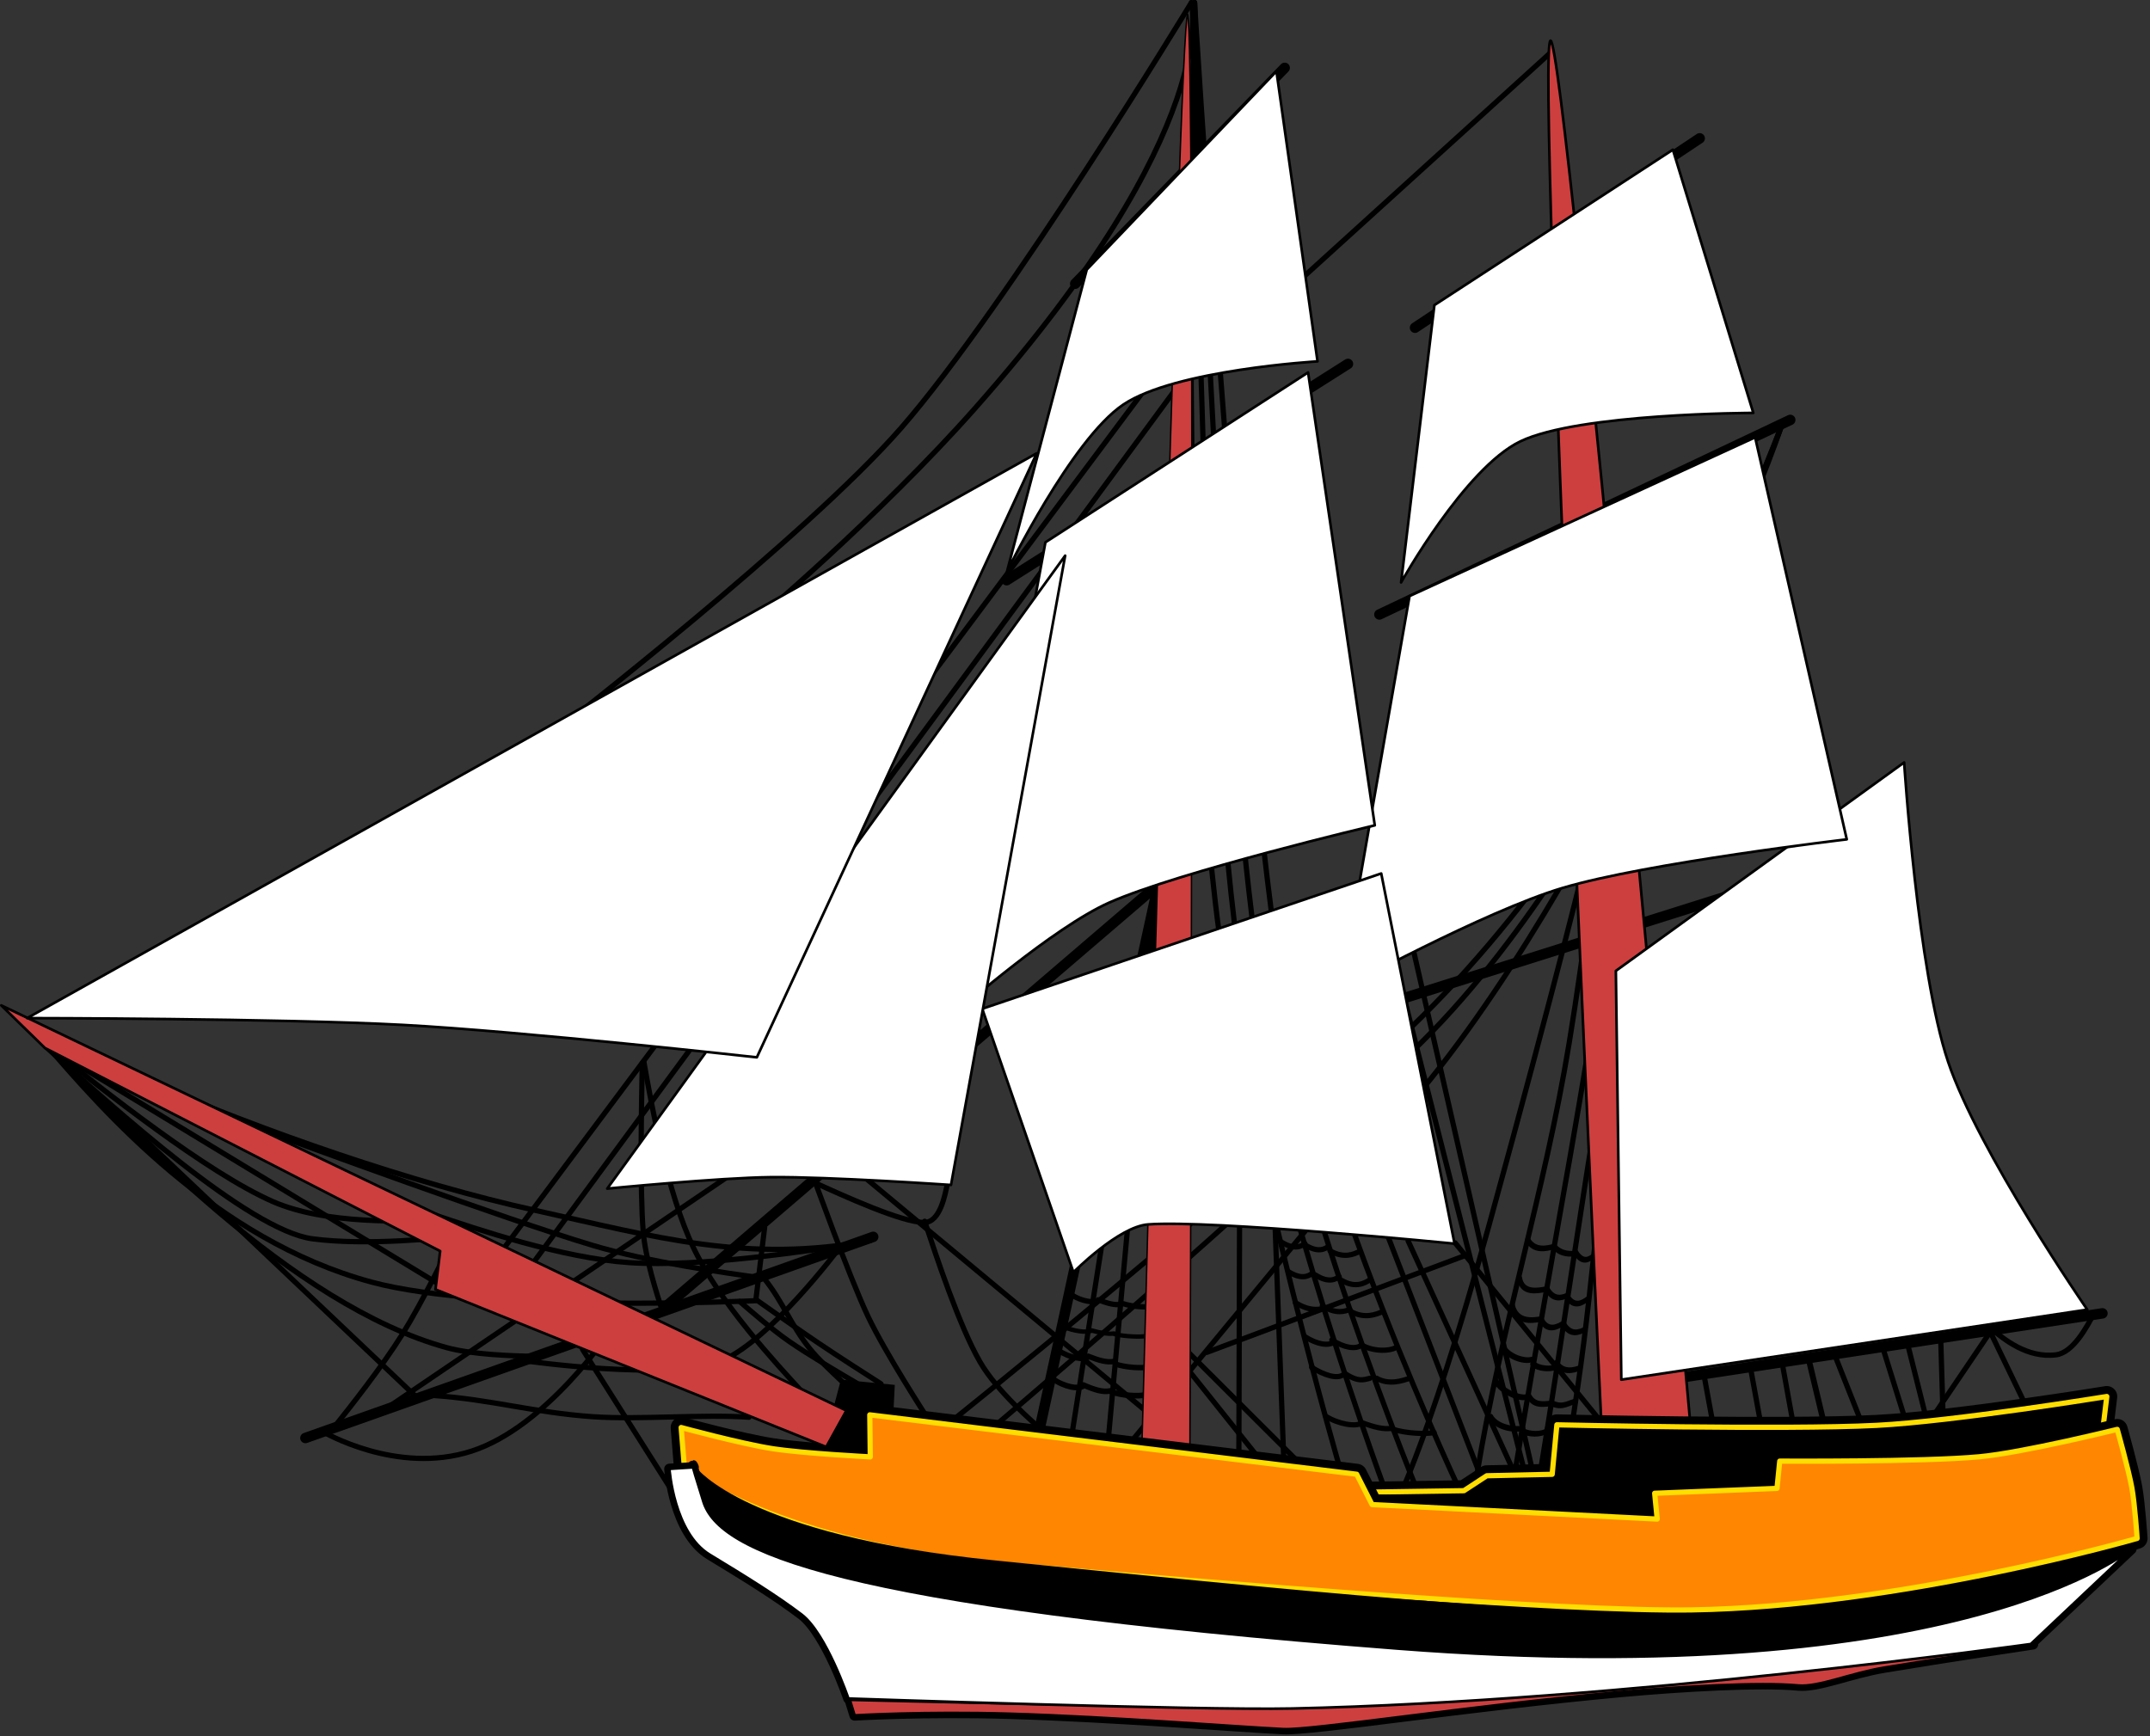 <svg clip-rule="evenodd" fill-rule="evenodd" stroke-linecap="round" stroke-linejoin="round" stroke-miterlimit="1.5" version="1.1" viewBox="0 0 822 664" xml:space="preserve" xmlns="http://www.w3.org/2000/svg">
    <rect x="0" y="0" width="822" height="664" fill="#333333" stroke="none"/>
    <g transform="translate(-92.638 -150.67)">
        <path d="m675.39 712.98c-16.364-64.401-32.729-128.8-49.094-193.2" fill="none" stroke="#000" stroke-width="2px"/>
        <path d="m678.52 712.96c-15.446-67.533-30.893-135.07-46.34-202.6" fill="none" stroke="#000" stroke-width="2px"/>
        <path d="m573.04 707.19c-8.785-11.004-17.571-22.008-26.356-33.012" fill="none" stroke="#000" stroke-width="2px"/>
        <path d="m588.43 709.15c-14.345-14.309-28.689-28.618-43.033-42.927" fill="none" stroke="#000" stroke-width="2px"/>
        <path d="m566.29 706.28c0.087-29.183 0.173-58.367 0.259-87.55" fill="none" stroke="#000" stroke-width="2px"/>
        <path d="m554.09 667.8 98.154-36.813" fill="none" stroke="#000" stroke-width="2px"/>
        <path d="m429.46 679.84c-5.334-3.414-16.001-10.242-23.878-15.549-7.89-5.317-18.274-12.674-23.465-16.352" fill="none" stroke="#000" stroke-width="2px"/>
        <path d="m420.24 679.63c-6.216-3.649-18.647-10.946-26.116-16.162-6.573-4.59-14.656-11.617-18.698-15.13" fill="none" stroke="#000" stroke-width="2px"/>
        <path d="m345.86 651.96c-2.156-6.675-6.47-20.024-7.311-30.419-1.279-15.8-0.668-48.188-0.362-64.381" fill="none" stroke="#000" stroke-width="2px"/>
        <path d="m399.59 683.22c-10.585-11.478-31.755-34.433-41.741-55.24-10.138-21.123-16.104-54.708-19.087-71.5" fill="none" stroke="#000" stroke-width="2px"/>
        <path d="m258.31 615.08c16.44 5.571 49.322 16.713 75.012 18.429 27.207 1.818 67.89-4.41 88.231-7.524" fill="none" stroke="#000" stroke-width="2px"/>
        <path d="m111.45 551.07c20.122 16.024 60.366 48.072 85.517 59.091 20.08 8.797 50.288 7.614 65.391 7.022" fill="none" stroke="#000" stroke-width="2px"/>
        <path d="m220.21 696.65c6.139-7.731 18.418-23.195 26.233-35.736 7.96-12.774 17.004-31.529 21.526-40.906" fill="none" stroke="#000" stroke-width="2px"/>
        <path d="m177.96 577.28c35.539 13.066 106.62 39.197 141.12 49.574 21.418 6.442 51.063 10.607 65.885 12.689" fill="none" stroke="#000" stroke-width="2px"/>
        <path d="m110.36 550.62c49.773 30.221 99.547 60.442 149.32 90.663" fill="none" stroke="#000" stroke-width="2px"/>
        <path d="m110.25 551.06c25.853 23.37 77.557 70.108 101.84 73.331 20.613 2.736 48.445-0.164 62.36-1.613" fill="none" stroke="#000" stroke-width="2px"/>
        <path d="m110.58 550.22c31.248 33.199 93.744 99.598 152.94 115.81 9.695 2.655 24.682 3.088 32.176 3.305" fill="none" stroke="#000" stroke-width="2px"/>
        <path d="m110.48 550.43c21.425 24.787 64.274 74.36 124.28 90.533 44.205 11.913 146.83 7.095 146.83 7.095s2.267-18.738 3.401-28.107" fill="none" stroke="#000" stroke-width="2px"/>
        <path d="m580.09 618.21c1.156 31.153 2.312 62.306 3.468 93.459" fill="none" stroke="#000" stroke-width="2px"/>
        <path d="m423.7 601.29c41.319 34.341 82.637 68.682 123.96 103.02" fill="none" stroke="#000" stroke-width="2px"/>
        <path d="m293.91 671.12s53.521 7.576 73.485 0.342c18.724-6.785 46.303-43.749 46.303-43.749" fill="none" stroke="#000" stroke-width="2px"/>
        <path d="m489.8 698.52c15.357-70.492 30.713-140.98 46.07-211.48" fill="none" stroke="#000" stroke-width="4px"/>
        <path d="m216.03 698.11s28.208 16.744 56.916 7.464c28.759-9.296 53.093-45.991 53.093-45.991" fill="none" stroke="#000" stroke-width="2px"/>
        <path d="m896.45 652.9c-63.284 9.637-126.57 19.274-189.85 28.911" fill="none" stroke="#000" stroke-width="4px"/>
        <path d="m501.49 705.37 34.389-218.32" fill="none" stroke="#000" stroke-width="2px"/>
        <path d="m515.93 705.89c6.65-72.949 13.299-145.9 19.949-218.85" fill="none" stroke="#000" stroke-width="2px"/>
        <g transform="matrix(.862 0 0 1.015 -19.688 -12.886)">
            <path d="m597.27 680.57c4.774 3.015 11.493 4.184 13.758 2.611" fill="none" stroke="#000" stroke-width="2.12px"/>
        </g>
        <g transform="matrix(.862 0 0 1.015 -10.799 -11.599)">
            <path d="m600.46 681.64c4.914 1.831 8.702 2.841 11.821 2.264" fill="none" stroke="#000" stroke-width="2.12px"/>
        </g>
        <g transform="matrix(.861 -.044 .037 1.014 -24.657 16.685)">
            <path d="m599.96 682.91c4.913 1.832 12.57 2.501 15.689 1.924" fill="none" stroke="#000" stroke-width="2.14px"/>
        </g>
        <g transform="matrix(.826 0 0 .884 4.199 65.589)">
            <path d="m597.27 680.57c4.774 3.015 11.493 4.184 13.758 2.611" fill="none" stroke="#000" stroke-width="2.34px"/>
        </g>
        <g transform="matrix(.826 0 0 .884 12.717 66.71)">
            <path d="m600.46 681.64c4.914 1.831 8.702 2.841 11.821 2.264" fill="none" stroke="#000" stroke-width="2.34px"/>
        </g>
        <g transform="matrix(.825 -.038 .036 .884 -.563 91.352)">
            <path d="m599.96 682.91c4.913 1.832 12.57 2.501 15.689 1.924" fill="none" stroke="#000" stroke-width="2.34px"/>
        </g>
        <g transform="matrix(.749 0 0 .547 52.184 285.81)">
            <path d="m597.27 680.57c4.774 3.015 11.493 4.184 13.758 2.611" fill="none" stroke="#000" stroke-width="3.05px"/>
        </g>
        <g transform="matrix(.749 0 0 .547 59.915 286.5)">
            <path d="m600.46 681.64c4.914 1.831 8.702 2.841 11.821 2.264" fill="none" stroke="#000" stroke-width="3.05px"/>
        </g>
        <g transform="matrix(.749 -.024 .032 .547 47.864 301.75)">
            <path d="m599.96 682.91c4.913 1.832 12.57 2.501 15.689 1.924" fill="none" stroke="#000" stroke-width="3.01px"/>
        </g>
        <g transform="matrix(.735 0 0 .755 63.568 132.12)">
            <path d="m597.27 680.57c4.774 3.015 11.493 4.184 13.758 2.611" fill="none" stroke="#000" stroke-width="2.68px"/>
        </g>
        <g transform="matrix(.735 0 0 .755 71.154 133.08)">
            <path d="m600.46 681.64c4.914 1.831 8.702 2.841 11.821 2.264" fill="none" stroke="#000" stroke-width="2.68px"/>
        </g>
        <g transform="matrix(.735 -.033 .032 .754 59.328 154.11)">
            <path d="m599.96 682.91c4.913 1.832 12.57 2.501 15.689 1.924" fill="none" stroke="#000" stroke-width="2.69px"/>
        </g>
        <path d="m585.16 636.91c5.271 3.351 7.874 1.6 9.176 0.725" fill="none" stroke="#000" stroke-width="2px"/>
        <g transform="translate(2.213 11.655)">
            <path d="m585.68 637.12c5.271 3.351 8.756 2.655 10.498 2.308" fill="none" stroke="#000" stroke-width="2px"/>
        </g>
        <g transform="translate(2.213 11.655)">
            <path d="m589.3 650.15c4.774 3.015 8.966 3.644 11.231 2.071" fill="none" stroke="#000" stroke-width="2px"/>
        </g>
        <g transform="translate(2.213 11.655)">
            <path d="m591.9 661.88c4.775 3.015 9.628 4.513 11.893 2.94" fill="none" stroke="#000" stroke-width="2px"/>
        </g>
        <g transform="translate(2.213 11.655)">
            <path d="m597.27 680.57c4.774 3.015 11.493 4.184 13.758 2.611" fill="none" stroke="#000" stroke-width="2px"/>
        </g>
        <g transform="translate(10.317 1.267)">
            <path d="m585.16 636.91c5.271 3.351 7.874 1.6 9.176 0.725" fill="none" stroke="#000" stroke-width="2px"/>
        </g>
        <g transform="translate(-2.781 -11.38)">
            <path d="m585.16 636.91c5.271 3.351 7.874 1.6 9.176 0.725" fill="none" stroke="#000" stroke-width="2px"/>
        </g>
        <g transform="translate(7.536 -10.112)">
            <path d="m583.88 636.73c5.271 3.351 7.845 1.581 9.131 0.696" fill="none" stroke="#000" stroke-width="2px"/>
        </g>
        <g transform="translate(12.53 12.923)">
            <path d="m585.68 637.12c5.271 3.351 8.759 2.029 10.503 1.369" fill="none" stroke="#000" stroke-width="2px"/>
        </g>
        <g transform="translate(12.53 12.923)">
            <path d="m589.3 650.15c4.774 3.015 8.966 3.644 11.231 2.071" fill="none" stroke="#000" stroke-width="2px"/>
        </g>
        <g transform="translate(12.53 12.923)">
            <path d="m594.58 663.16c4.774 3.015 6.685 2.32 9.217 1.653" fill="none" stroke="#000" stroke-width="2px"/>
        </g>
        <g transform="translate(12.53 12.923)">
            <path d="m600.46 681.64c4.914 1.831 8.702 2.841 11.821 2.264" fill="none" stroke="#000" stroke-width="2px"/>
        </g>
        <g transform="matrix(.999 -.043 .043 .999 -6.269 29.234)">
            <path d="m585.16 636.91c5.271 3.351 8.924 1.217 10.75 0.149" fill="none" stroke="#000" stroke-width="2px"/>
        </g>
        <g transform="matrix(.999 -.043 .043 .999 -9.54 17.985)">
            <path d="m583.88 636.73c5.271 3.351 9.186 1.639 11.143 0.783" fill="none" stroke="#000" stroke-width="2px"/>
        </g>
        <g transform="matrix(.999 -.043 .043 .999 -3.554 40.783)">
            <path d="m585.68 637.12c5.271 3.351 9.869 1.593 12.169 0.715" fill="none" stroke="#000" stroke-width="2px"/>
        </g>
        <g transform="matrix(.999 -.043 .043 .999 -3.554 40.783)">
            <path d="m589.3 650.15c4.774 3.015 11.342 2.915 13.606 1.342" fill="none" stroke="#000" stroke-width="2px"/>
        </g>
        <g transform="matrix(.999 -.043 .043 .999 -3.554 40.783)">
            <path d="m594.58 663.16c4.774 3.015 10.066 1.252 12.597 0.584" fill="none" stroke="#000" stroke-width="2px"/>
        </g>
        <g transform="matrix(.999 -.043 .043 .999 -3.554 40.783)">
            <path d="m599.96 682.91c4.913 1.832 12.57 2.501 15.689 1.924" fill="none" stroke="#000" stroke-width="2px"/>
        </g>
        <g transform="matrix(.723 .306 -.397 .938 503.93 -140.32)">
            <path d="m586.26 640.14c3.977 5.014 10.466 1.62 13.71-0.077" fill="none" stroke="#000" stroke-width="2.2px"/>
        </g>
        <g transform="matrix(.723 .306 -.397 .938 500.9 -128.71)">
            <path d="m586.04 639.02c5.016 5.358 11.677 2.15 15.007 0.547" fill="none" stroke="#000" stroke-width="2.2px"/>
        </g>
        <g transform="matrix(.723 .306 -.397 .938 500.9 -131.71)">
            <path d="m590.85 657.21c4.774 3.015 12.984 1.969 15.248 0.396" fill="none" stroke="#000" stroke-width="2.2px"/>
        </g>
        <g transform="matrix(.723 .306 -.397 .938 500.9 -128.71)">
            <path d="m592.62 667.36c4.774 3.015 14.578 2.766 16.842 1.193" fill="none" stroke="#000" stroke-width="2.2px"/>
        </g>
        <g transform="matrix(.723 .306 -.397 .938 500.9 -128.71)">
            <path d="m597.27 680.57c4.774 3.015 14.046 0.942 16.311-0.631" fill="none" stroke="#000" stroke-width="2.2px"/>
        </g>
        <g transform="matrix(.723 .306 -.397 .938 510.89 -135.97)">
            <path d="m589.96 638.39c5.271 3.351 8.544 0.932 10.181-0.277" fill="none" stroke="#000" stroke-width="2.2px"/>
        </g>
        <g transform="matrix(.723 .306 -.397 .938 506.44 -151.84)">
            <path d="m585.16 636.91c5.271 3.351 10.504 0.199 13.121-1.378" fill="none" stroke="#000" stroke-width="2.2px"/>
        </g>
        <g transform="matrix(.723 .306 -.397 .938 513.4 -147.5)">
            <path d="m588.09 634.23c4.989 1.779 8.958 0.082 10.942-0.767" fill="none" stroke="#000" stroke-width="2.2px"/>
        </g>
        <g transform="matrix(.723 .306 -.397 .938 507.86 -124.36)">
            <path d="m591.47 638.46c5.271 3.351 8.732-0.384 10.462-2.251" fill="none" stroke="#000" stroke-width="2.2px"/>
        </g>
        <g transform="matrix(.723 .306 -.397 .938 507.86 -126.36)">
            <path d="m596.66 656.57c3.848 1.053 9.021-0.613 11.285-2.186" fill="none" stroke="#000" stroke-width="2.2px"/>
        </g>
        <g transform="matrix(.723 .306 -.397 .938 507.86 -124.36)">
            <path d="m600.26 666.59c4.774 3.015 9.044-0.094 11.576-0.761" fill="none" stroke="#000" stroke-width="2.2px"/>
        </g>
        <g transform="matrix(.723 .306 -.397 .938 507.86 -124.36)">
            <path d="m603.67 679.6c3.999 0.166 9.457-1.305 11.435-3.96" fill="none" stroke="#000" stroke-width="2.2px"/>
        </g>
        <g transform="matrix(.74 .265 -.366 .95 487.78 -114.82)">
            <path d="m590.64 636.62c5.271 3.35 8.165-8e-3 9.612-1.688" fill="none" stroke="#000" stroke-width="2.22px"/>
        </g>
        <g transform="matrix(.74 .265 -.366 .95 489.88 -126.37)">
            <path d="m589.42 631.23c5.27 3.351 7.48 0.669 8.584-0.672" fill="none" stroke="#000" stroke-width="2.22px"/>
        </g>
        <g transform="matrix(.74 .265 -.366 .95 485.16 -103.16)">
            <path d="m591.62 635.22c5.27 3.351 8.631 0.673 10.312-0.667" fill="none" stroke="#000" stroke-width="2.22px"/>
        </g>
        <g transform="matrix(.74 .265 -.366 .95 485.16 -104.16)">
            <path d="m595.41 650.68c4.775 3.015 9.406 0.41 11.67-1.163" fill="none" stroke="#000" stroke-width="2.22px"/>
        </g>
        <g transform="matrix(.74 .265 -.366 .95 485.16 -103.16)">
            <path d="m600.15 664.62c5.953 0.634 7.926-2.91 10.457-3.578" fill="none" stroke="#000" stroke-width="2.22px"/>
        </g>
        <g transform="matrix(.74 .265 -.366 .95 485.16 -103.16)">
            <path d="m602.34 674.42c4.914 1.832 7.799-3.874 10.918-4.451" fill="none" stroke="#000" stroke-width="2.22px"/>
        </g>
        <path d="m630.99 625.17c13.594 29.692 27.188 59.384 40.782 89.076" fill="none" stroke="#000" stroke-width="2px"/>
        <path d="m648.98 625.96c18.809 23.06 37.619 46.119 56.429 69.179" fill="none" stroke="#000" stroke-width="2px"/>
        <path d="m384.72 639.46c7.316 9.063 10.202 17.87 17.518 26.933 6.557 8.124 17.543 16.504 24.1 24.628" fill="none" stroke="#000" stroke-width="2px"/>
        <path d="m147.29 563.39c46.277 20.121 103.25 39.758 149.78 50.077 46.166 10.239 81.365 20.411 128.3 11.594" fill="none" stroke="#000" stroke-width="2px"/>
        <path d="m238.77 690.32c44.584-30.272 89.167-60.544 133.75-90.817" fill="none" stroke="#000" stroke-width="2px"/>
        <path d="m315.37 666.7c12.056 19.058 24.112 38.117 36.168 57.175" fill="none" stroke="#000" stroke-width="2px"/>
        <path d="m258.12 684.29c22.764 1.567 38.483 6.566 61.247 8.134 17.521 1.206 42.088-1.018 59.609 0.188" fill="none" stroke="#000" stroke-width="2px"/>
        <path d="m110.73 551.08c46.938 44.516 93.875 89.032 140.81 133.55" fill="none" stroke="#000" stroke-width="2px"/>
        <path d="m403.9 602.83c11.206 5.116 33.618 15.347 42.132 15.302 5.986-0.031 7.96-10.392 8.947-15.572" fill="none" stroke="#000" stroke-width="2px"/>
        <path d="m446.17 617.67c4.411 13.361 13.233 40.084 21.146 53.782 6.458 11.181 19.707 22.666 26.331 28.408" fill="none" stroke="#000" stroke-width="2px"/>
        <path d="m403.66 600.89s13.585 37.836 20.795 53.093c6.579 13.919 22.47 38.45 22.47 38.45" fill="none" stroke="#000" stroke-width="2px"/>
        <path d="m295.82 634.5 249.1-338.85" fill="none" stroke="#000" stroke-width="2px"/>
        <path d="m285.9 627.17 262.14-351.31" fill="none" stroke="#000" stroke-width="2px"/>
        <path d="m685.11 171.12-97.088 88.14" fill="none" stroke="#000" stroke-width="2px"/>
        <path d="m548.12 151.67s-70.499 116.27-110.97 162.66c-36.412 41.747-131.85 115.73-131.85 115.73" fill="none" stroke="#000" stroke-width="2px"/>
        <path d="m548.12 151.67s12.379 47.578-82.633 155.06c-36.688 41.505-85.014 82.224-85.014 82.224" fill="none" stroke="#000" stroke-width="2px"/>
        <path d="m347.68 649.87 192.23-164.79" fill="none" stroke="#000" stroke-width="4px"/>
        <path d="m209.41 700.56 217.08-76.918" fill="none" stroke="#000" stroke-width="4px"/>
        <path d="m503.72 259.16 80.085-82.531" fill="none" stroke="#000" stroke-width="4px"/>
        <path d="m477.51 372.54 130.49-82.713" fill="none" stroke="#000" stroke-width="4px"/>
        <path d="m606.21 539.68 192.72-60.774" fill="none" stroke="#000" stroke-width="4px"/>
        <path d="m633.64 275.98c36.276-24.134 72.552-48.268 108.83-72.403" fill="none" stroke="#000" stroke-width="4px"/>
        <g transform="translate(-13.619 109.66)">
            <path d="m633.64 275.98c52.356-24.797 104.71-49.595 157.07-74.392" fill="none" stroke="#000" stroke-width="4px"/>
        </g>
        <path d="m605.34 713.63s-34.601-118.82-46.547-205.96c-16.245-118.5-9.437-356-9.437-356" fill="none" stroke="#000" stroke-width="2px"/>
        <path d="m451.25 698.3s117.28-93.641 180.69-154.59c95.878-92.162 141.48-229.29 141.48-229.29" fill="none" stroke="#000" stroke-width="2px"/>
        <path d="m466.39 701.54s107.96-90.834 170.31-152.87c80.025-79.619 136.71-234.25 136.71-234.25" fill="none" stroke="#000" stroke-width="2px"/>
        <path d="m518.83 709.58s59.479-71.928 117.35-142.09c74.822-90.716 137.24-253.06 137.24-253.06" fill="none" stroke="#000" stroke-width="2px"/>
        <path d="m623.51 731.81s14.268-24.901 38.419-112.59c26.073-94.671 36.761-139.22 36.761-139.22" fill="none" stroke="#000" stroke-width="2px"/>
        <path d="m623.73 724.63s-45.605-121.4-57.552-208.54c-16.245-118.5-16.827-364.42-16.827-364.42" fill="none" stroke="#000" stroke-width="2px"/>
        <path d="m636.14 724.63s-51.159-122.72-63.105-209.86c-16.245-118.5-23.681-363.11-23.681-363.11" fill="none" stroke="#000" stroke-width="2px"/>
        <path d="m652.71 724.79s-60.513-126.74-72.459-213.88c-16.246-118.5-30.902-359.24-30.902-359.24" fill="none" stroke="#000" stroke-width="2px"/>
        <path d="m657.28 714.69c9.562-57.994 25.754-107.32 35.316-165.31 11.108-67.367 26.695-210.77 26.695-210.77" fill="none" stroke="#000" stroke-width="2px"/>
        <path d="m670.92 719.14c9.563-57.994 19.706-110.87 29.268-168.86 11.108-67.367 19.11-211.66 19.11-211.66" fill="none" stroke="#000" stroke-width="2px"/>
        <path d="m680.63 719.14c9.562-57.994 15.615-102.33 25.177-160.32 11.108-67.366 13.486-220.2 13.486-220.2" fill="none" stroke="#000" stroke-width="2px"/>
        <path d="m692.7 701.34c9.562-57.994 8.444-78.315 18.006-136.31 11.108-67.367 8.584-226.42 8.584-226.42" fill="none" stroke="#000" stroke-width="2px"/>
        <g transform="matrix(1.024 0 0 1.039 12.843 -26.502)">
            <path d="m743.64 673.87c1.438 7.851 2.877 15.701 4.315 23.551" fill="none" stroke="#000" stroke-width="1.94px"/>
        </g>
        <path d="m854.11 658.91c4.536 3.754 13.61 11.262 24.648 9.834 6.525-0.845 11.767-10.738 14.388-15.684" fill="none" stroke="#000" stroke-width="2px"/>
        <path d="m743.64 673.87c1.438 7.851 2.877 15.701 4.315 23.551" fill="none" stroke="#000" stroke-width="2px"/>
        <path d="m794.61 670.1c3.443 8.695 6.886 17.39 10.328 26.085" fill="none" stroke="#000" stroke-width="2px"/>
        <path d="m812.54 666.24c3.019 9.678 6.038 19.357 9.057 29.035" fill="none" stroke="#000" stroke-width="2px"/>
        <path d="m822.04 664.92c2.468 9.84 4.935 19.681 7.403 29.522" fill="none" stroke="#000" stroke-width="2px"/>
        <path d="m834.62 662.42c0.305 10.047 0.61 20.093 0.914 30.14" fill="none" stroke="#000" stroke-width="2px"/>
        <path d="m853.57 659.98-23.091 34.116" fill="none" stroke="#000" stroke-width="2px"/>
        <path d="m853.57 659.98c4.725 9.803 9.45 19.606 14.176 29.409" fill="none" stroke="#000" stroke-width="2px"/>
        <g transform="translate(18.397 .628)">
            <path d="m743.64 673.87c1.438 7.851 2.877 15.701 4.315 23.551" fill="none" stroke="#000" stroke-width="2px"/>
        </g>
        <g transform="matrix(1.531 0 0 1.178 -354.45 -123.71)">
            <path d="m743.64 673.87c1.438 7.851 2.877 15.701 4.315 23.551" fill="none" stroke="#000" stroke-width="1.46px"/>
        </g>
    </g>
    <g transform="translate(-92.638 -150.67)">
        <path d="m685.46 166.21c-5.72-0.103 19.689 534.57 19.689 534.57l34.317 0.619s-48.287-535.08-54.006-535.19z" fill="#cd3f3f" stroke="#000" stroke-width="1px"/>
        <g transform="matrix(.422 0 0 1.008 257.72 1.171)">
            <path d="m684.75 153.98c-7.236-0.558-41.32 542.05-41.32 542.05l43.418 3.351s5.138-544.84-2.098-545.4z" fill="#cd3f3f" stroke="#000" stroke-width="1.29px"/>
        </g>
        <path d="m687.87 695.52-1.794 18.926-25.003 0.548-8.739 5.718-36.383 0.549 2.877 11.615 119.66 8.864 157.19-36.903 2.444-20.147s-58.494 9.517-88.027 11.038c-35.041 1.805-122.22-0.208-122.22-0.208z" fill-opacity="0"/>
        <path d="m687.96 691.52s86.965 2.013 121.92 0.213c29.387-1.514 87.591-10.992 87.591-10.992 1.241-0.202 2.505 0.191 3.412 1.063 0.908 0.871 1.352 2.118 1.201 3.366l-2.444 20.148c-0.202 1.666-1.423 3.029-3.057 3.412l-157.19 36.903c-0.396 0.093-0.804 0.125-1.209 0.095l-119.66-8.863c-1.724-0.128-3.171-1.35-3.587-3.028l-2.877-11.616c-0.293-1.184-0.03-2.437 0.715-3.403 0.744-0.966 1.888-1.54 3.108-1.558l35.223-0.531 7.769-5.083c0.626-0.41 1.354-0.636 2.102-0.652l21.445-0.47 1.458-15.382c0.198-2.089 1.977-3.67 4.075-3.622zm-0.093 3.999-1.794 18.926-25.003 0.548-8.739 5.718-36.383 0.549 2.877 11.615 119.66 8.864 157.19-36.903 2.444-20.147s-58.494 9.517-88.027 11.038c-35.041 1.805-122.22-0.208-122.22-0.208z"/>
        <path d="m687.87 695.52-1.794 18.926-25.003 0.548-8.739 5.718-36.383 0.549 2.877 11.615 119.66 8.864 157.19-36.903 2.444-20.147s-58.494 9.517-88.027 11.038c-35.041 1.805-122.22-0.208-122.22-0.208z" stroke="#ffde00" stroke-width="2px"/>
        <path d="m353.06 696.55 1.289 15.927s35.652 28.677 122.88 36.475c83.824 7.493 213.86 18.133 262.25 17.343 80.281-1.313 170.23-27.333 170.23-27.333s-0.871-13.126-2.013-19.396c-1.265-6.949-5.578-22.302-5.578-22.302s-35.85 8.884-52.644 10.464c-21.507 2.023-76.398 1.677-76.398 1.677l-1.051 10.421-46.764 1.87 0.964 9.867-109.01-5.545-5.888-11.602-186.15-22.705 0.184 16.063s-25.411-1.278-37.391-3.138c-12.051-1.87-34.916-8.086-34.916-8.086z" fill-opacity="0"/>
        <path d="m354.1 692.69s22.579 6.146 34.48 7.994c8.833 1.371 25.048 2.418 32.729 2.862l-0.135-11.789c-0.013-1.153 0.472-2.256 1.331-3.025 0.859-0.77 2.008-1.131 3.153-0.991l186.15 22.704c1.323 0.162 2.479 0.972 3.083 2.161l4.839 9.535 102.06 5.191-0.513-5.247c-0.107-1.095 0.242-2.187 0.965-3.016 0.723-0.83 1.756-1.326 2.856-1.37l43.293-1.731 0.702-6.964c0.207-2.053 1.942-3.612 4.005-3.599 0 0 54.604 0.353 75.998-1.66 16.608-1.562 52.057-10.363 52.057-10.363 2.097-0.52 4.228 0.72 4.813 2.8 0 0 4.377 15.605 5.663 22.668 1.168 6.416 2.068 19.847 2.068 19.847 0.124 1.876-1.074 3.585-2.88 4.107 0 0-90.505 26.17-171.28 27.49-48.473 0.792-178.72-9.853-262.67-17.358-88.802-7.938-125.03-37.342-125.03-37.342-0.856-0.688-1.391-1.699-1.48-2.794l-1.289-15.927c-0.105-1.299 0.429-2.567 1.431-3.4 1.003-0.832 2.348-1.125 3.605-0.783zm-1.049 3.86 1.289 15.927s35.652 28.677 122.88 36.475c83.824 7.493 213.86 18.133 262.25 17.343 80.281-1.313 170.23-27.333 170.23-27.333s-0.871-13.126-2.013-19.396c-1.265-6.949-5.578-22.302-5.578-22.302s-35.85 8.884-52.644 10.464c-21.507 2.023-76.398 1.677-76.398 1.677l-1.051 10.421-46.764 1.87 0.964 9.867-109.01-5.545-5.888-11.602-186.15-22.705 0.184 16.063s-25.411-1.278-37.391-3.138c-12.051-1.87-34.916-8.086-34.916-8.086z"/>
        <path d="m406.04 709.02 8.103-30.803s5.746 0.578 8.62 0.862c3.434 0.34 11.984 1.176 11.984 1.176l-1.519 29.421-27.188-0.656z"/>
        <path d="m353.06 696.55 1.289 15.927s35.652 28.677 122.88 36.475c83.824 7.493 213.86 18.133 262.25 17.343 80.281-1.313 170.23-27.333 170.23-27.333s-0.871-13.126-2.013-19.396c-1.265-6.949-5.578-22.302-5.578-22.302s-35.85 8.884-52.644 10.464c-21.507 2.023-76.398 1.677-76.398 1.677l-1.051 10.421-46.764 1.87 0.964 9.867-109.01-5.545-5.888-11.602-186.15-22.705 0.184 16.063s-25.411-1.278-37.391-3.138c-12.051-1.87-34.916-8.086-34.916-8.086z" fill="#ff8600" stroke="#ffde00" stroke-width="2px"/>
        <path d="m658.28 713.98c-11.644-30.115-23.287-60.23-34.931-90.345" fill="none" stroke="#000" stroke-width="2px"/>
        <path d="m358.56 712.32s19.257 25.971 114.46 35.547c95.206 9.576 232.95 23.978 288.38 19.58 78.481-6.225 147.63-26.466 147.63-26.466s-48.468 52.121-217.02 46.119c-168.56-6.003-240.65-15.812-294.34-34.82-45.961-16.27-39.111-39.96-39.111-39.96z" stroke="#000" stroke-width="1px"/>
        <path d="m348.58 712.37s1.669 24.48 15.411 32.805 25.713 15.736 35.122 22.897c9.408 7.161 17.896 32.105 17.896 32.105s133.7 4.588 169.64 3.821c125.88-2.689 282.41-24.662 282.41-24.662l38.448-36.3s-64.275 54.761-280.46 38.06-259.51-37.189-265.48-56.149c-5.967-18.961-3.743-13.171-3.743-13.171l-9.241 0.594z" fill="none" stroke="#000" stroke-width="4px"/>
        <path d="m419.38 806.64-1.833-5.95s147.42 3.677 174.37 2.55 277.99-23.797 277.99-23.797-32.473 4.857-56.91 8.925c-12.973 2.159-25.211 7.568-32.883 6.833-14.512-1.391-45.091 0.392-68.1 2.507-58.802 5.403-117.79 14.703-128.73 14.171-17.834-0.867-65.382-4.705-104.77-5.877-32.275-0.961-59.137 0.638-59.137 0.638z" fill="none" stroke="#000" stroke-width="4px"/>
        <path d="m419.38 806.64-1.833-5.95s147.42 3.677 174.37 2.55 277.99-23.797 277.99-23.797-32.473 4.857-56.91 8.925c-12.973 2.159-25.211 7.568-32.883 6.833-14.512-1.391-45.091 0.392-68.1 2.507-58.802 5.403-117.79 14.703-128.73 14.171-17.834-0.867-65.382-4.705-104.77-5.877-32.275-0.961-59.137 0.638-59.137 0.638z" fill="#cd3f3f" stroke="#000" stroke-width="1px"/>
        <path d="m348.58 712.37s1.669 24.48 15.411 32.805 25.713 15.736 35.122 22.897c9.408 7.161 17.896 32.105 17.896 32.105s133.7 4.588 169.64 3.821c125.88-2.689 282.41-24.662 282.41-24.662l38.448-36.3s-64.275 54.761-280.46 38.06-259.51-37.189-265.48-56.149c-5.967-18.961-3.743-13.171-3.743-13.171l-9.241 0.594z" fill="#fff" stroke="#000" stroke-width="1px"/>
        <path d="m93.138 535.13 323.09 154.95-7.697 13.918-149.4-60.251 1.79-14.664-151.12-77.668-16.668-16.282z" fill="#cd3f3f" stroke="#000" stroke-width="1px"/>
    </g>
    <g transform="translate(-92.638 -150.67)" fill="#fff" stroke="#000" stroke-width="1px">
        <path d="m710.42 521.93 110.22-79.703s5.113 79.536 16.782 114.41c11.503 34.378 53.231 94.837 53.231 94.837l-178.14 26.783-2.091-156.33z"/>
        <path d="m631.54 378.61 132.13-60.694 35.035 153.73s-76.413 8.978-108.66 18.575c-29.833 8.878-84.841 39.008-84.841 39.008l26.336-150.62z"/>
        <path d="m641.05 267.33-12.741 106.07s24.375-43.731 45.587-53.942c22.444-10.804 89.078-10.885 89.078-10.885l-30.75-100.66-91.174 59.425z"/>
        <path d="m468.17 536.42 34.874 100.77s17.242-17.452 28.5-18.298c24.283-1.824 117.2 7.354 117.2 7.354l-28.03-141.56-152.54 51.742z"/>
        <path d="m492.33 358.04 100.42-64.947 25.503 173.19s-75.036 17.758-101.53 29.54c-21.476 9.55-57.425 41.15-57.425 41.15l33.032-178.94z"/>
        <path d="m499.88 363.15-175.09 242.05s42.835-4.174 62.523-4.384c21.907-0.233 68.915 2.984 68.915 2.984l43.649-240.65z"/>
        <path d="m103 540 386-216-107 231s-89.698-9.953-135.24-12.402c-46.5-2.5-143.76-2.598-143.76-2.598z"/>
        <path d="m508.13 253.77-30.472 115.39s24.599-50.35 44.383-63.733 74.321-16.566 74.321-16.566l-15.709-110.94-72.523 75.855z"/>
    </g>
</svg>
